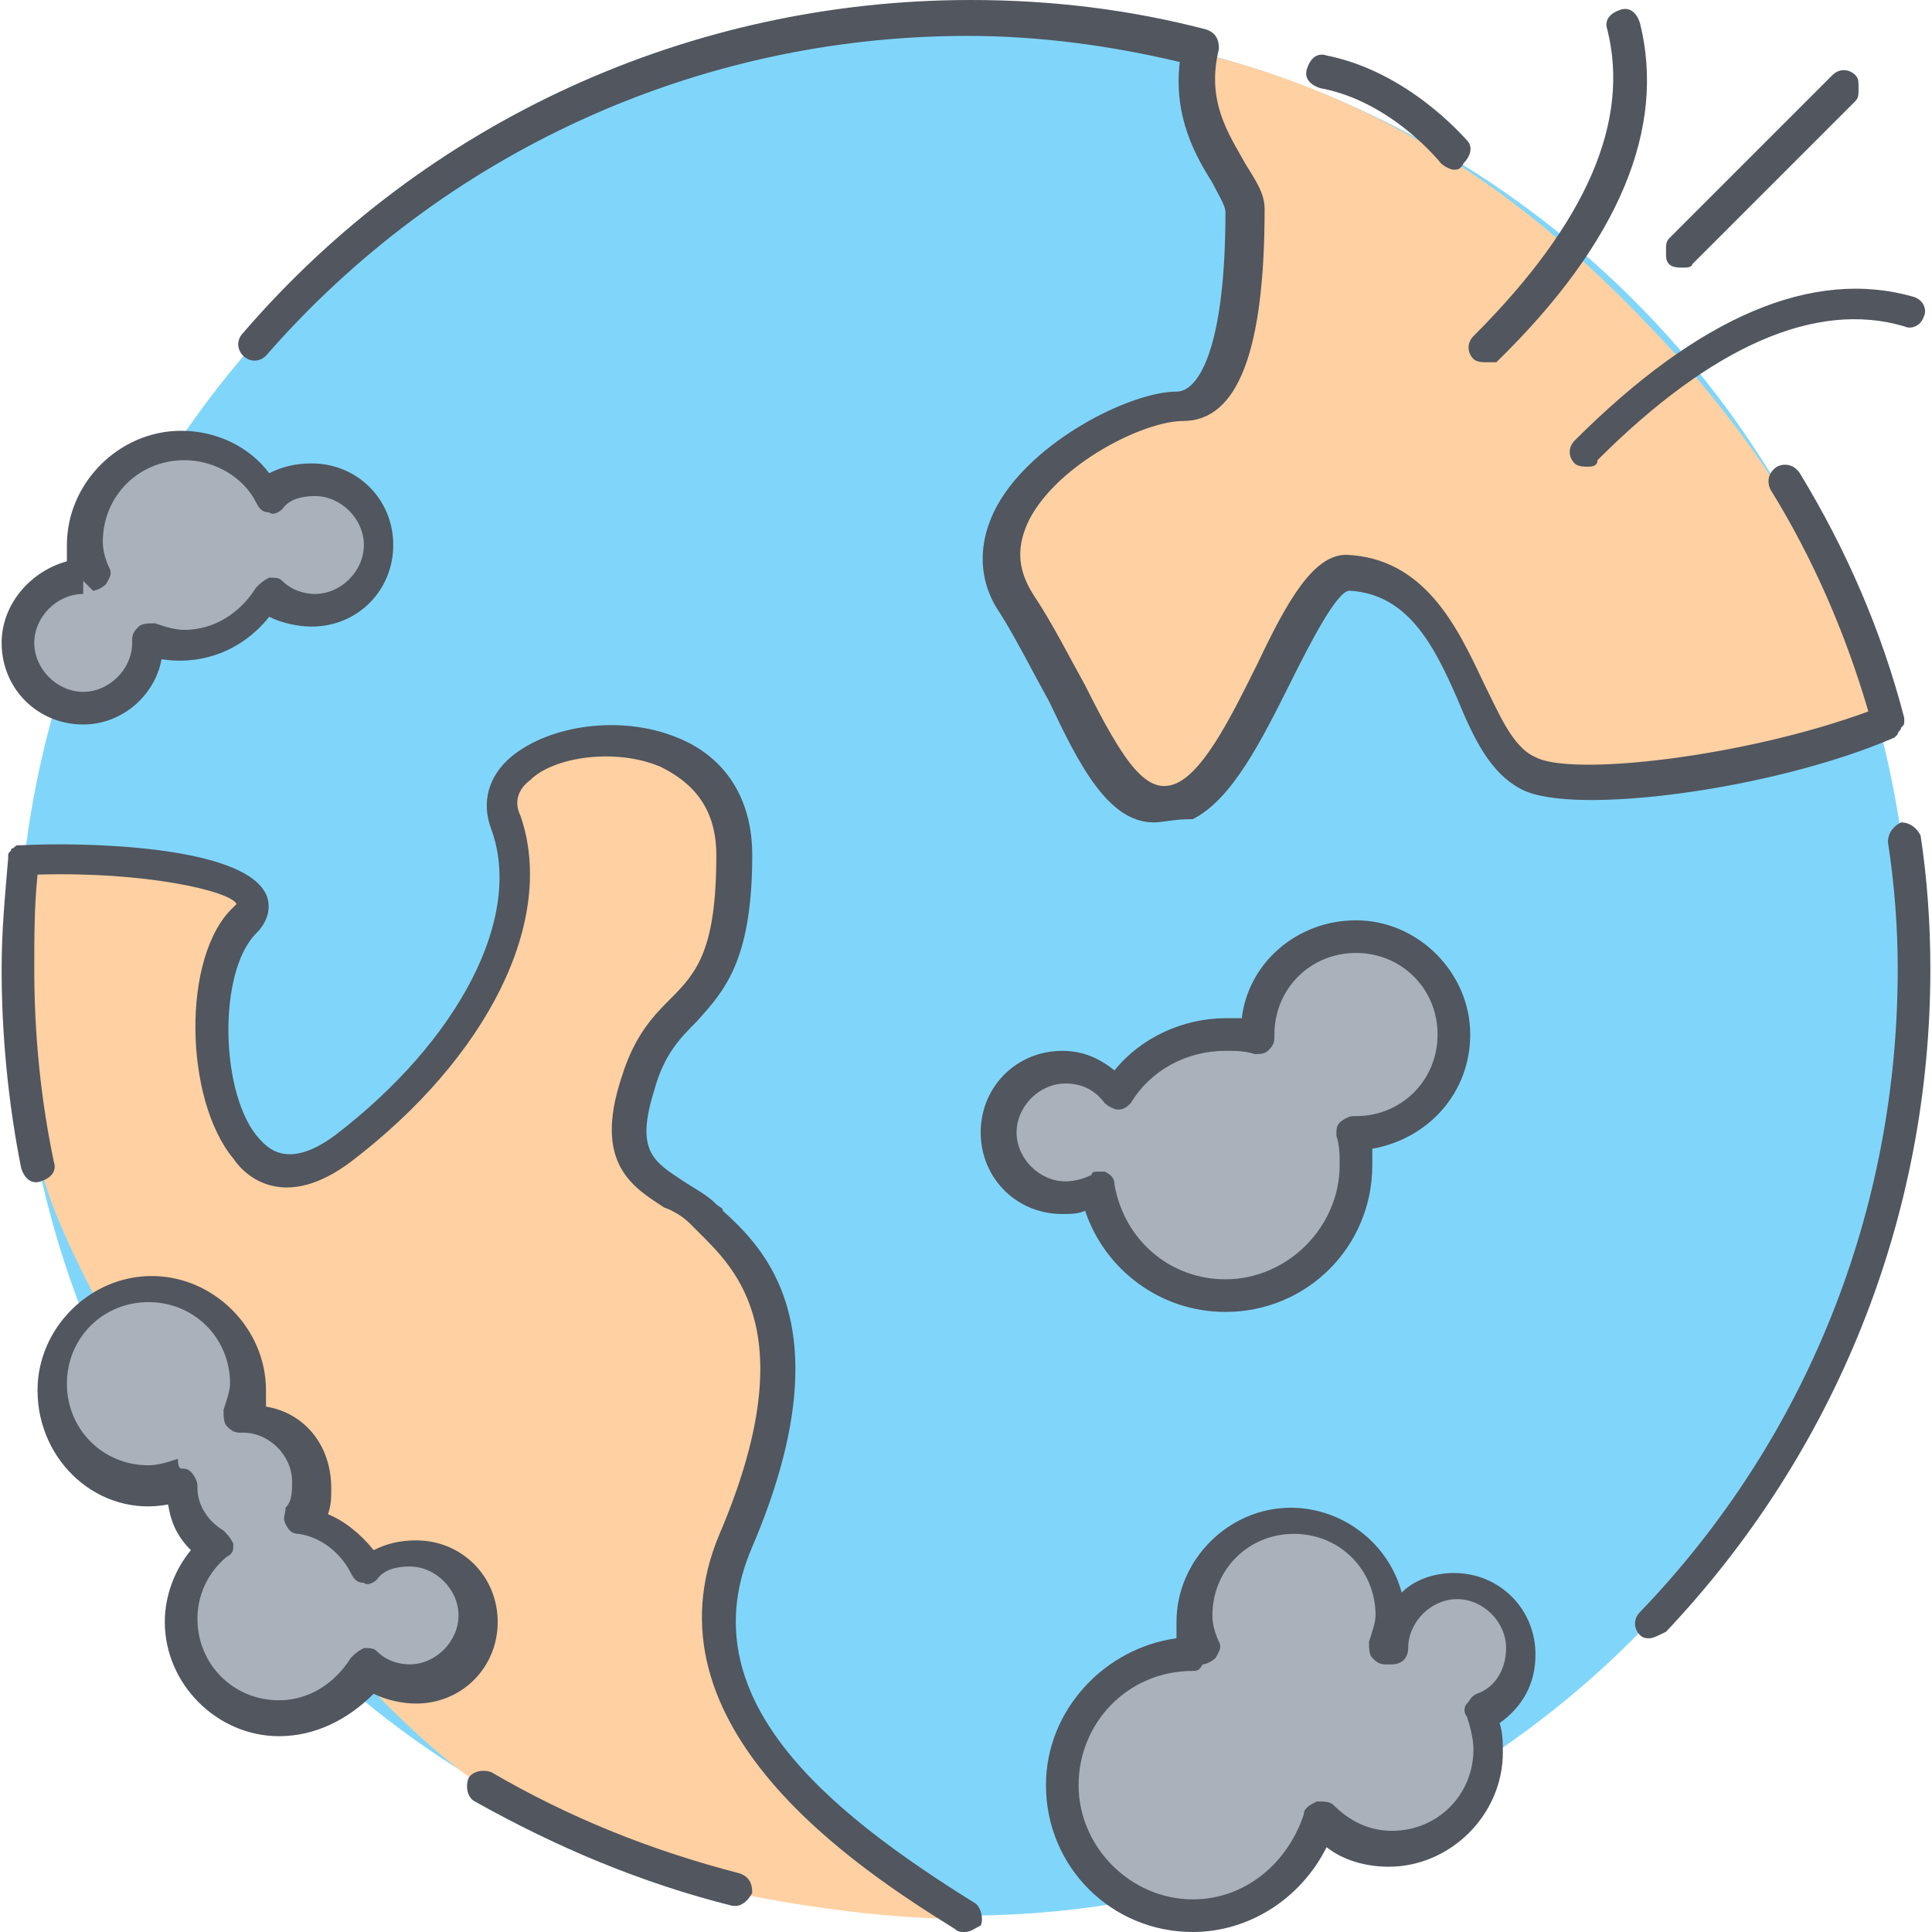 <?xml version="1.0" encoding="iso-8859-1"?>
<!-- Generator: Adobe Illustrator 19.0.0, SVG Export Plug-In . SVG Version: 6.00 Build 0)  -->
<svg version="1.1" id="Layer_1" xmlns="http://www.w3.org/2000/svg" xmlns:xlink="http://www.w3.org/1999/xlink" x="0px" y="0px"
	 viewBox="0 0 505.174 505.174" style="enable-background:new 0 0 505.174 505.174;" xml:space="preserve">
<g transform="translate(1 1)">
	<circle style="fill:#80D6FA;" cx="251.16" cy="252.44" r="247.467"/>
	<path style="fill:#AAB1BA;" d="M379.16,415.427c9.387,0,17.067,7.68,17.067,17.067c0,6.827-4.267,12.8-10.24,16.213
		c0.853,3.413,1.707,5.973,1.707,9.387c0,14.507-11.093,25.6-25.6,25.6c-7.68,0-13.653-3.413-18.773-7.68
		c-4.267,14.507-17.067,24.747-32.427,24.747c-18.773,0-34.133-15.36-34.133-34.133s15.36-34.133,34.133-34.133
		c0.853,0,0.853,0,1.707,0c-0.853-2.56-1.707-5.973-1.707-8.533c0-14.507,11.093-25.6,25.6-25.6c14.507,0,25.6,11.093,25.6,25.6
		c0,3.413-0.853,5.973-1.707,8.533c0.853,0,0.853,0,1.707,0C362.094,423.107,369.774,415.427,379.16,415.427z M353.56,244.76
		c14.507,0,25.6,11.093,25.6,25.6c0,14.507-11.093,25.6-25.6,25.6c-0.853,0-0.853,0-0.853,0c0.853,2.56,0.853,5.973,0.853,8.533
		c0,18.773-15.36,34.133-34.133,34.133c-17.067,0-30.72-11.947-33.28-28.16c-2.56,1.707-5.973,2.56-9.387,2.56
		c-9.387,0-17.067-7.68-17.067-17.067s7.68-17.067,17.067-17.067c5.973,0,11.093,2.56,13.653,7.68
		c5.973-9.387,16.213-16.213,29.013-16.213c3.413,0,5.973,0.853,8.533,1.707c0-0.853,0-0.853,0-1.707
		C327.96,256.707,339.054,244.76,353.56,244.76z M80.494,125.294c9.387,0,17.067,7.68,17.067,17.067s-7.68,17.067-17.067,17.067
		c-4.267,0-8.533-1.707-11.947-5.12c-4.267,7.68-12.8,13.653-22.187,13.653c-3.413,0-5.973-0.853-8.533-1.707
		c0,0.853,0,0.853,0,1.707c0,9.387-7.68,17.067-17.067,17.067s-17.067-7.68-17.067-17.067s7.68-17.067,17.067-17.067
		c0.853,0,0.853,0,1.707,0c-0.853-2.56-1.707-5.973-1.707-8.533c0-14.507,11.093-25.6,25.6-25.6c9.387,0,17.92,5.12,22.187,13.653
		C71.96,127,76.227,125.294,80.494,125.294z M46.36,387.267c-2.56,0.853-5.973,1.707-8.533,1.707c-14.507,0-25.6-20.48-25.6-25.6
		c0-14.507,11.093-25.6,25.6-25.6s25.6,11.093,25.6,25.6c0,3.413-0.853,5.973-1.707,8.533c0.853,0,0.853,0,1.707,0
		c9.387,0,17.067,7.68,17.067,17.067c0,3.413-0.853,6.827-2.56,9.387c6.827,1.707,12.8,6.827,16.213,12.8
		c3.413-3.413,6.827-5.12,11.947-5.12c9.387,0,17.067,7.68,17.067,17.067s-7.68,17.067-17.067,17.067
		c-4.267,0-8.533-1.707-11.947-5.12c-4.267,7.68-12.8,13.653-22.187,13.653c-14.507,0-25.6-11.093-25.6-25.6
		c0-7.68,3.413-14.507,8.533-19.627c-5.12-2.56-8.533-8.533-8.533-14.507C46.36,388.12,46.36,388.12,46.36,387.267z"/>
	<path style="fill:#FFD0A1;" d="M440.6,95.427c15.36,17.92,23.04,30.72,23.04,30.72c11.947,19.627,20.48,40.107,26.453,62.293
		c-31.573,13.653-81.92,19.627-93.867,13.653c-17.067-8.533-17.067-51.2-46.933-52.907c-11.947-0.853-25.6,51.2-42.667,59.733
		c-17.067,8.533-25.6-25.6-42.667-51.2s25.6-51.2,42.667-51.2c17.067,0,17.067-42.667,17.067-51.2s-17.067-18.773-11.947-42.667
		c40.107,9.387,73.387,29.867,97.28,51.2C421.827,74.947,432.067,86.04,440.6,95.427z M251.16,500.76
		c-29.013,0-59.733-6.827-59.733-6.827c-23.893-5.973-46.933-12.8-65.707-27.307c-11.093-7.68-22.187-17.92-32.427-29.013
		c0,0,0.853-0.853,0.853-1.707c3.413,3.413,6.827,5.12,11.947,5.12c9.387,0,17.067-7.68,17.067-17.067s-7.68-17.067-17.067-17.067
		c-4.267,0-8.533,1.707-11.947,5.12c-3.413-5.973-9.387-11.093-16.213-12.8c1.707-2.56,2.56-5.973,2.56-9.387
		c0-9.387-7.68-17.067-17.067-17.067c-0.853,0-0.853,0-1.707,0c0.853-2.56,1.707-5.973,1.707-8.533c0-14.507-11.093-25.6-25.6-25.6
		c-4.267,0-8.533,0.853-11.947,3.413c-7.68-14.507-13.653-27.307-16.213-37.547c-4.267-16.213-5.12-33.28-5.12-51.2
		c0-10.24,0.853-18.773,1.707-29.013c31.573-1.707,69.12,4.267,58.027,16.213c-17.067,17.067-8.533,85.333,25.6,59.733
		c34.133-25.6,51.2-59.733,42.667-85.333s59.733-34.133,59.733,8.533s-17.067,34.133-25.6,59.733
		c-8.533,25.6,8.533,25.6,17.067,34.133c8.533,8.533,34.133,25.6,8.533,85.333C172.654,447,217.88,480.28,251.16,500.76z"/>
</g>
<path style="fill:#51565F;" d="M252.16,505.174c-0.853,0-1.707,0-2.56-0.853c-24.747-15.36-82.773-52.907-61.44-103.253
	c22.187-52.053,4.267-69.12-5.12-78.507c-0.853-0.853-1.707-1.707-2.56-2.56c-1.707-1.707-4.267-3.413-6.827-4.267
	c-7.68-5.12-18.773-11.093-11.093-34.133c3.413-11.093,8.533-16.213,12.8-20.48c6.827-6.827,11.947-12.8,11.947-37.547
	c0-13.653-7.68-19.627-14.507-23.04c-11.947-5.12-28.16-2.56-34.133,3.413c-3.413,2.56-4.267,5.973-2.56,9.387
	c9.387,27.307-8.533,63.147-44.373,90.453c-17.067,12.8-27.307,4.267-30.72-0.853c-12.8-15.36-13.653-52.907,0-65.707
	c0.853-0.853,0.853-0.853,0.853-0.853c-1.707-3.413-23.893-8.533-52.053-7.68C8.96,237.227,8.96,244.907,8.96,253.44
	c0,17.067,1.707,34.133,5.12,50.347c0.853,2.56-0.853,4.267-3.413,5.12c-2.56,0.853-4.267-0.853-5.12-3.413
	c-3.413-17.067-5.12-34.987-5.12-52.053c0-10.24,0.853-18.773,1.707-29.013v-0.853c0-0.853,0.853-0.853,0.853-1.707l0,0l0,0
	c0.853,0,0.853-0.853,1.707-0.853h0.853c16.213-0.853,58.027,0,64,12.8c0.853,1.707,1.707,5.973-2.56,10.24
	c-10.24,10.24-9.387,42.667,0.853,53.76c1.707,1.707,6.827,8.533,19.627-0.853c32.427-24.747,49.493-57.173,40.96-80.213
	c-2.56-6.827-0.853-13.653,5.12-18.773c10.24-8.533,29.013-11.093,43.52-5.12c12.8,5.12,19.627,16.213,19.627,30.72
	c0,28.16-7.68,35.84-14.507,43.52c-4.267,4.267-8.533,8.533-11.093,17.92c-5.12,16.213,0,18.773,7.68,23.893
	c2.56,1.707,5.973,3.413,8.533,5.973c0.853,0.853,1.707,0.853,1.707,1.707c10.24,9.387,32.427,29.867,7.68,87.893
	c-17.067,39.253,19.627,69.12,58.027,93.013c1.707,0.853,2.56,4.267,1.707,5.973C254.72,504.32,253.867,505.174,252.16,505.174z
	 M311.894,505.174c-21.333,0-38.4-17.067-38.4-38.4c0-19.627,15.36-35.84,34.133-38.4c0-1.707,0-3.413,0-4.267
	c0-16.213,13.653-29.867,29.867-29.867c13.653,0,25.6,9.387,29.013,22.187c3.413-3.413,8.533-5.12,13.653-5.12
	c11.947,0,21.333,9.387,21.333,21.333c0,7.68-3.413,13.653-9.387,17.92c0.853,2.56,0.853,5.12,0.853,7.68
	c0,16.213-13.653,29.867-29.867,29.867c-5.973,0-11.947-1.707-16.213-5.12C340.054,496.64,326.4,505.174,311.894,505.174z
	 M311.894,436.907c-17.067,0-29.867,13.653-29.867,29.867c0,16.213,13.653,29.867,29.867,29.867
	c13.653,0,24.747-9.387,29.013-22.187c0-1.707,1.707-2.56,3.413-3.413c1.707,0,3.413,0,4.267,0.853
	c4.267,4.267,9.387,6.827,15.36,6.827c11.947,0,21.333-9.387,21.333-21.333c0-2.56-0.853-5.973-1.707-8.533
	c-0.853-0.853-0.853-2.56,0-3.413c0.853-0.853,0.853-1.707,2.56-2.56c5.12-1.707,7.68-6.827,7.68-11.947
	c0-6.827-5.973-12.8-12.8-12.8c-6.827,0-12.8,5.973-12.8,12.8c0,2.56-1.707,4.267-4.267,4.267c0,0-0.853,0-1.707,0
	c-1.707,0-2.56-0.853-3.413-1.707c-0.853-0.853-0.853-2.56-0.853-4.267c0.853-2.56,1.707-5.12,1.707-6.827
	c0-11.947-9.387-21.333-21.333-21.333s-21.333,9.387-21.333,21.333c0,2.56,0.853,5.12,1.707,6.827c0.853,1.707,0,2.56-0.853,4.267
	c-0.853,0.853-2.56,1.707-3.413,1.707C313.6,436.907,312.747,436.907,311.894,436.907L311.894,436.907z M192.427,498.347h-0.853
	c-23.893-5.973-46.08-15.36-67.413-27.307c-1.707-0.853-2.56-3.413-1.707-5.973c0.853-1.707,3.413-2.56,5.973-1.707
	c20.48,11.947,41.813,20.48,64.853,26.453c2.56,0.853,3.413,2.56,3.413,5.12C195.84,496.64,194.134,498.347,192.427,498.347z
	 M72.96,453.974c-16.213,0-29.867-13.653-29.867-29.867c0-6.827,2.56-13.653,6.827-18.773c-3.413-3.413-5.12-6.827-5.973-11.947
	C26.027,396.8,9.813,382.294,9.813,363.52c0-16.213,13.653-29.867,29.867-29.867s29.867,13.653,29.867,29.867
	c0,1.707,0,3.413,0,4.267c10.24,1.707,17.067,10.24,17.067,21.333c0,2.56,0,4.267-0.853,6.827c4.267,1.707,8.533,5.12,11.947,9.387
	c3.413-1.707,6.827-2.56,11.093-2.56c11.947,0,21.333,9.387,21.333,21.333s-9.387,21.333-21.333,21.333
	c-3.413,0-7.68-0.853-11.093-2.56C90.88,449.707,82.347,453.974,72.96,453.974z M47.36,384c0.853,0,1.707,0,2.56,0.853
	c0.853,0.853,1.707,2.56,1.707,3.413v0.853c0,4.267,2.56,8.533,6.827,11.093c0.853,0.853,1.707,1.707,2.56,3.413
	c0,1.707,0,2.56-1.707,3.413c-5.12,4.267-7.68,10.24-7.68,16.213c0,11.947,9.387,21.333,21.333,21.333
	c7.68,0,14.507-4.267,18.773-11.093c0.853-0.853,1.707-1.707,3.413-2.56c1.707,0,2.56,0,3.413,0.853
	c2.56,2.56,5.973,3.413,8.533,3.413c6.827,0,12.8-5.973,12.8-12.8c0-6.827-5.973-12.8-12.8-12.8c-3.413,0-6.827,0.853-8.533,3.413
	c-0.853,0.853-2.56,1.707-3.413,0.853c-1.707,0-2.56-0.853-3.413-2.56c-2.56-5.12-7.68-9.387-13.653-10.24
	c-1.707,0-2.56-0.853-3.413-2.56c-0.853-1.707,0-2.56,0-4.267c1.707-1.707,1.707-4.267,1.707-6.827c0-6.827-5.973-12.8-12.8-12.8
	H62.72c-1.707,0-2.56-0.853-3.413-1.707c-0.853-0.853-0.853-2.56-0.853-4.267c0.853-2.56,1.707-5.12,1.707-6.827
	c0-11.947-9.387-21.333-21.333-21.333s-21.333,9.387-21.333,21.333c0,11.947,9.387,21.333,21.333,21.333
	c2.56,0,5.12-0.853,7.68-1.707C46.507,384,47.36,384,47.36,384z M431.36,428.374c-0.853,0-1.707,0-2.56-0.853
	c-1.707-1.707-1.707-4.267,0-5.973c43.52-45.227,67.413-104.96,67.413-168.107c0-11.093-0.853-22.187-2.56-33.28
	c0-2.56,1.707-4.267,3.413-5.12c2.56,0,4.267,1.707,5.12,3.413c1.707,11.093,2.56,23.04,2.56,34.987
	c0,64.853-24.747,126.293-69.12,173.227C433.92,427.52,432.214,428.374,431.36,428.374z M320.427,343.04
	c-17.067,0-31.573-11.093-36.693-26.453c-1.707,0.853-4.267,0.853-5.973,0.853c-11.947,0-21.333-9.387-21.333-21.333
	c0-11.947,9.387-21.333,21.333-21.333c5.12,0,9.387,1.707,13.653,5.12c6.827-8.533,17.92-13.653,29.013-13.653
	c1.707,0,2.56,0,4.267,0c1.707-14.507,14.507-25.6,29.867-25.6c16.213,0,29.867,13.653,29.867,29.867
	c0,15.36-11.093,27.307-25.6,29.867c0,1.707,0,3.413,0,4.267C358.827,325.974,341.76,343.04,320.427,343.04z M287.147,306.347
	c0.853,0,0.853,0,1.707,0c1.707,0.853,2.56,1.707,2.56,3.413c2.56,14.507,14.507,24.747,29.013,24.747
	c16.213,0,29.867-13.653,29.867-29.867c0-2.56,0-5.12-0.853-7.68c0-1.707,0-2.56,0.853-3.413s2.56-1.707,3.413-1.707h0.853l0,0
	c11.947,0,21.333-9.387,21.333-21.333s-9.387-21.333-21.333-21.333c-11.947,0-21.333,9.387-21.333,21.333v0.853
	c0,1.707-0.853,2.56-1.707,3.413c-0.853,0.853-2.56,0.853-3.413,0.853c-2.56-0.853-5.12-0.853-7.68-0.853
	c-10.24,0-19.627,5.12-24.747,13.653c-0.853,0.853-1.707,1.707-3.413,1.707c-0.853,0-2.56-0.853-3.413-1.707
	c-2.56-3.413-5.973-5.12-10.24-5.12c-6.827,0-12.8,5.973-12.8,12.8s5.973,12.8,12.8,12.8c2.56,0,5.12-0.853,6.827-1.707
	C285.44,306.347,286.294,306.347,287.147,306.347z M301.654,215.04c-11.947,0-19.627-15.36-27.307-31.573
	c-4.267-7.68-8.533-16.213-12.8-23.04c-5.973-8.533-5.973-18.773-0.853-28.16C270.08,115.2,295.68,102.4,307.627,102.4
	c5.973,0,12.8-11.947,12.8-46.933c0-1.707-1.707-4.267-3.413-7.68c-4.267-6.827-10.24-17.067-8.533-31.573
	c-17.92-4.267-36.693-6.827-55.467-6.827c-70.827,0-137.387,30.72-183.467,83.627c-1.707,1.707-4.267,1.707-5.973,0
	c-1.707-1.707-1.707-4.267,0-5.973C111.36,31.573,180.48,0,253.867,0c21.333,0,41.813,2.56,61.44,7.68
	c2.56,0.853,3.413,2.56,3.413,5.12c-3.413,13.653,2.56,22.187,6.827,29.867c2.56,4.267,5.12,7.68,5.12,11.947
	c0,36.693-6.827,55.467-21.333,55.467c-10.24,0-32.427,11.093-40.107,25.6c-3.413,6.827-3.413,12.8,0.853,19.627
	c5.12,7.68,9.387,16.213,13.653,23.893c10.24,20.48,16.213,29.013,23.893,25.6c7.68-3.413,15.36-19.627,21.333-31.573
	c7.68-16.213,14.507-28.16,23.04-28.16l0,0c20.48,0.853,29.013,18.773,35.84,33.28c4.267,8.533,7.68,17.067,13.653,19.627
	c9.387,5.12,54.613,0,87.04-11.947c-5.973-20.48-14.507-40.107-25.6-58.027c-0.853-1.707-0.853-4.267,1.707-5.973
	c1.707-0.853,4.267-0.853,5.973,1.707c11.947,19.627,21.333,40.96,27.307,64v0.853c0,0.853,0,0.853-0.853,1.707
	c0,0.853-0.853,0.853-0.853,1.707l-0.853,0.853c-31.573,13.653-83.627,20.48-97.28,13.653c-8.533-4.267-12.8-13.653-17.067-23.893
	c-5.973-13.653-12.8-27.307-28.16-28.16c-3.413,0-11.093,15.36-15.36,23.893c-7.68,15.36-15.36,30.72-25.6,35.84
	C306.774,214.187,304.214,215.04,301.654,215.04z M21.76,189.44c-11.947,0-21.333-9.387-21.333-21.333
	c0-10.24,7.68-18.773,17.067-21.333c0-1.707,0-3.413,0-4.267c0-16.213,13.653-29.867,29.867-29.867
	c9.387,0,17.92,4.267,23.04,11.093c3.413-1.707,6.827-2.56,11.093-2.56c11.947,0,21.333,9.387,21.333,21.333
	c0,11.947-9.387,21.333-21.333,21.333c-3.413,0-7.68-0.853-11.093-2.56c-6.827,8.533-17.067,12.8-28.16,11.093
	C40.534,181.76,32,189.44,21.76,189.44z M21.76,151.894v3.413c-6.827,0-12.8,5.973-12.8,12.8s5.973,12.8,12.8,12.8
	s12.8-5.973,12.8-12.8v-0.853c0-1.707,0.853-2.56,1.707-3.413c0.853-0.853,2.56-0.853,4.267-0.853c2.56,0.853,5.12,1.707,7.68,1.707
	c7.68,0,14.507-4.267,18.773-11.093c0.853-0.853,1.707-1.707,3.413-2.56c1.707,0,2.56,0,3.413,0.853
	c2.56,2.56,5.973,3.413,8.533,3.413c6.827,0,12.8-5.973,12.8-12.8c0-6.827-5.973-12.8-12.8-12.8c-3.413,0-6.827,0.853-8.533,3.413
	c-0.853,0.853-2.56,1.707-3.413,0.853c-1.707,0-2.56-0.853-3.413-2.56c-3.413-6.827-11.093-11.093-18.773-11.093
	c-11.947,0-21.333,9.387-21.333,21.333c0,2.56,0.853,5.12,1.707,6.827c0.853,1.707,0,2.56-0.853,4.267
	c-0.853,0.853-2.56,1.707-3.413,1.707L21.76,151.894L21.76,151.894z M415.147,122.027c-0.853,0-2.56,0-3.413-0.853
	c-1.707-1.707-1.707-4.267,0-5.973c32.427-32.427,62.293-45.227,88.747-37.547c2.56,0.853,3.413,3.413,2.56,5.12
	c-0.853,2.56-3.413,3.413-5.12,2.56c-23.04-6.827-50.347,5.12-80.213,34.987C417.707,122.027,416,122.027,415.147,122.027z
	 M388.694,94.72c-0.853,0-2.56,0-3.413-0.853c-1.707-1.707-1.707-4.267,0-5.973c29.867-29.867,40.96-56.32,34.987-80.213
	c-0.853-2.56,0.853-4.267,3.413-5.12c2.56-0.853,4.267,0.853,5.12,3.413c6.827,27.307-5.12,57.173-37.547,88.747
	C390.4,94.72,389.547,94.72,388.694,94.72z M439.894,69.974c-0.853,0-2.56,0-3.413-0.853c-0.853-0.853-0.853-1.707-0.853-3.413
	c0-1.707,0-2.56,0.853-3.413l42.667-42.667c1.707-1.707,4.267-1.707,5.973,0c0.853,0.853,0.853,1.707,0.853,3.413
	s0,2.56-0.853,3.413L442.454,69.12C442.454,69.974,440.747,69.974,439.894,69.974z M380.16,44.374c-0.853,0-2.56-0.853-3.413-1.707
	c0,0-12.8-16.213-31.573-19.627c-2.56-0.853-4.267-2.56-3.413-5.12c0.853-2.56,2.56-4.267,5.12-3.413
	c21.333,4.267,35.84,21.333,36.693,22.187c1.707,1.707,0.853,4.267-0.853,5.973C381.867,44.374,381.014,44.374,380.16,44.374z"/>
<g>
</g>
<g>
</g>
<g>
</g>
<g>
</g>
<g>
</g>
<g>
</g>
<g>
</g>
<g>
</g>
<g>
</g>
<g>
</g>
<g>
</g>
<g>
</g>
<g>
</g>
<g>
</g>
<g>
</g>
</svg>
